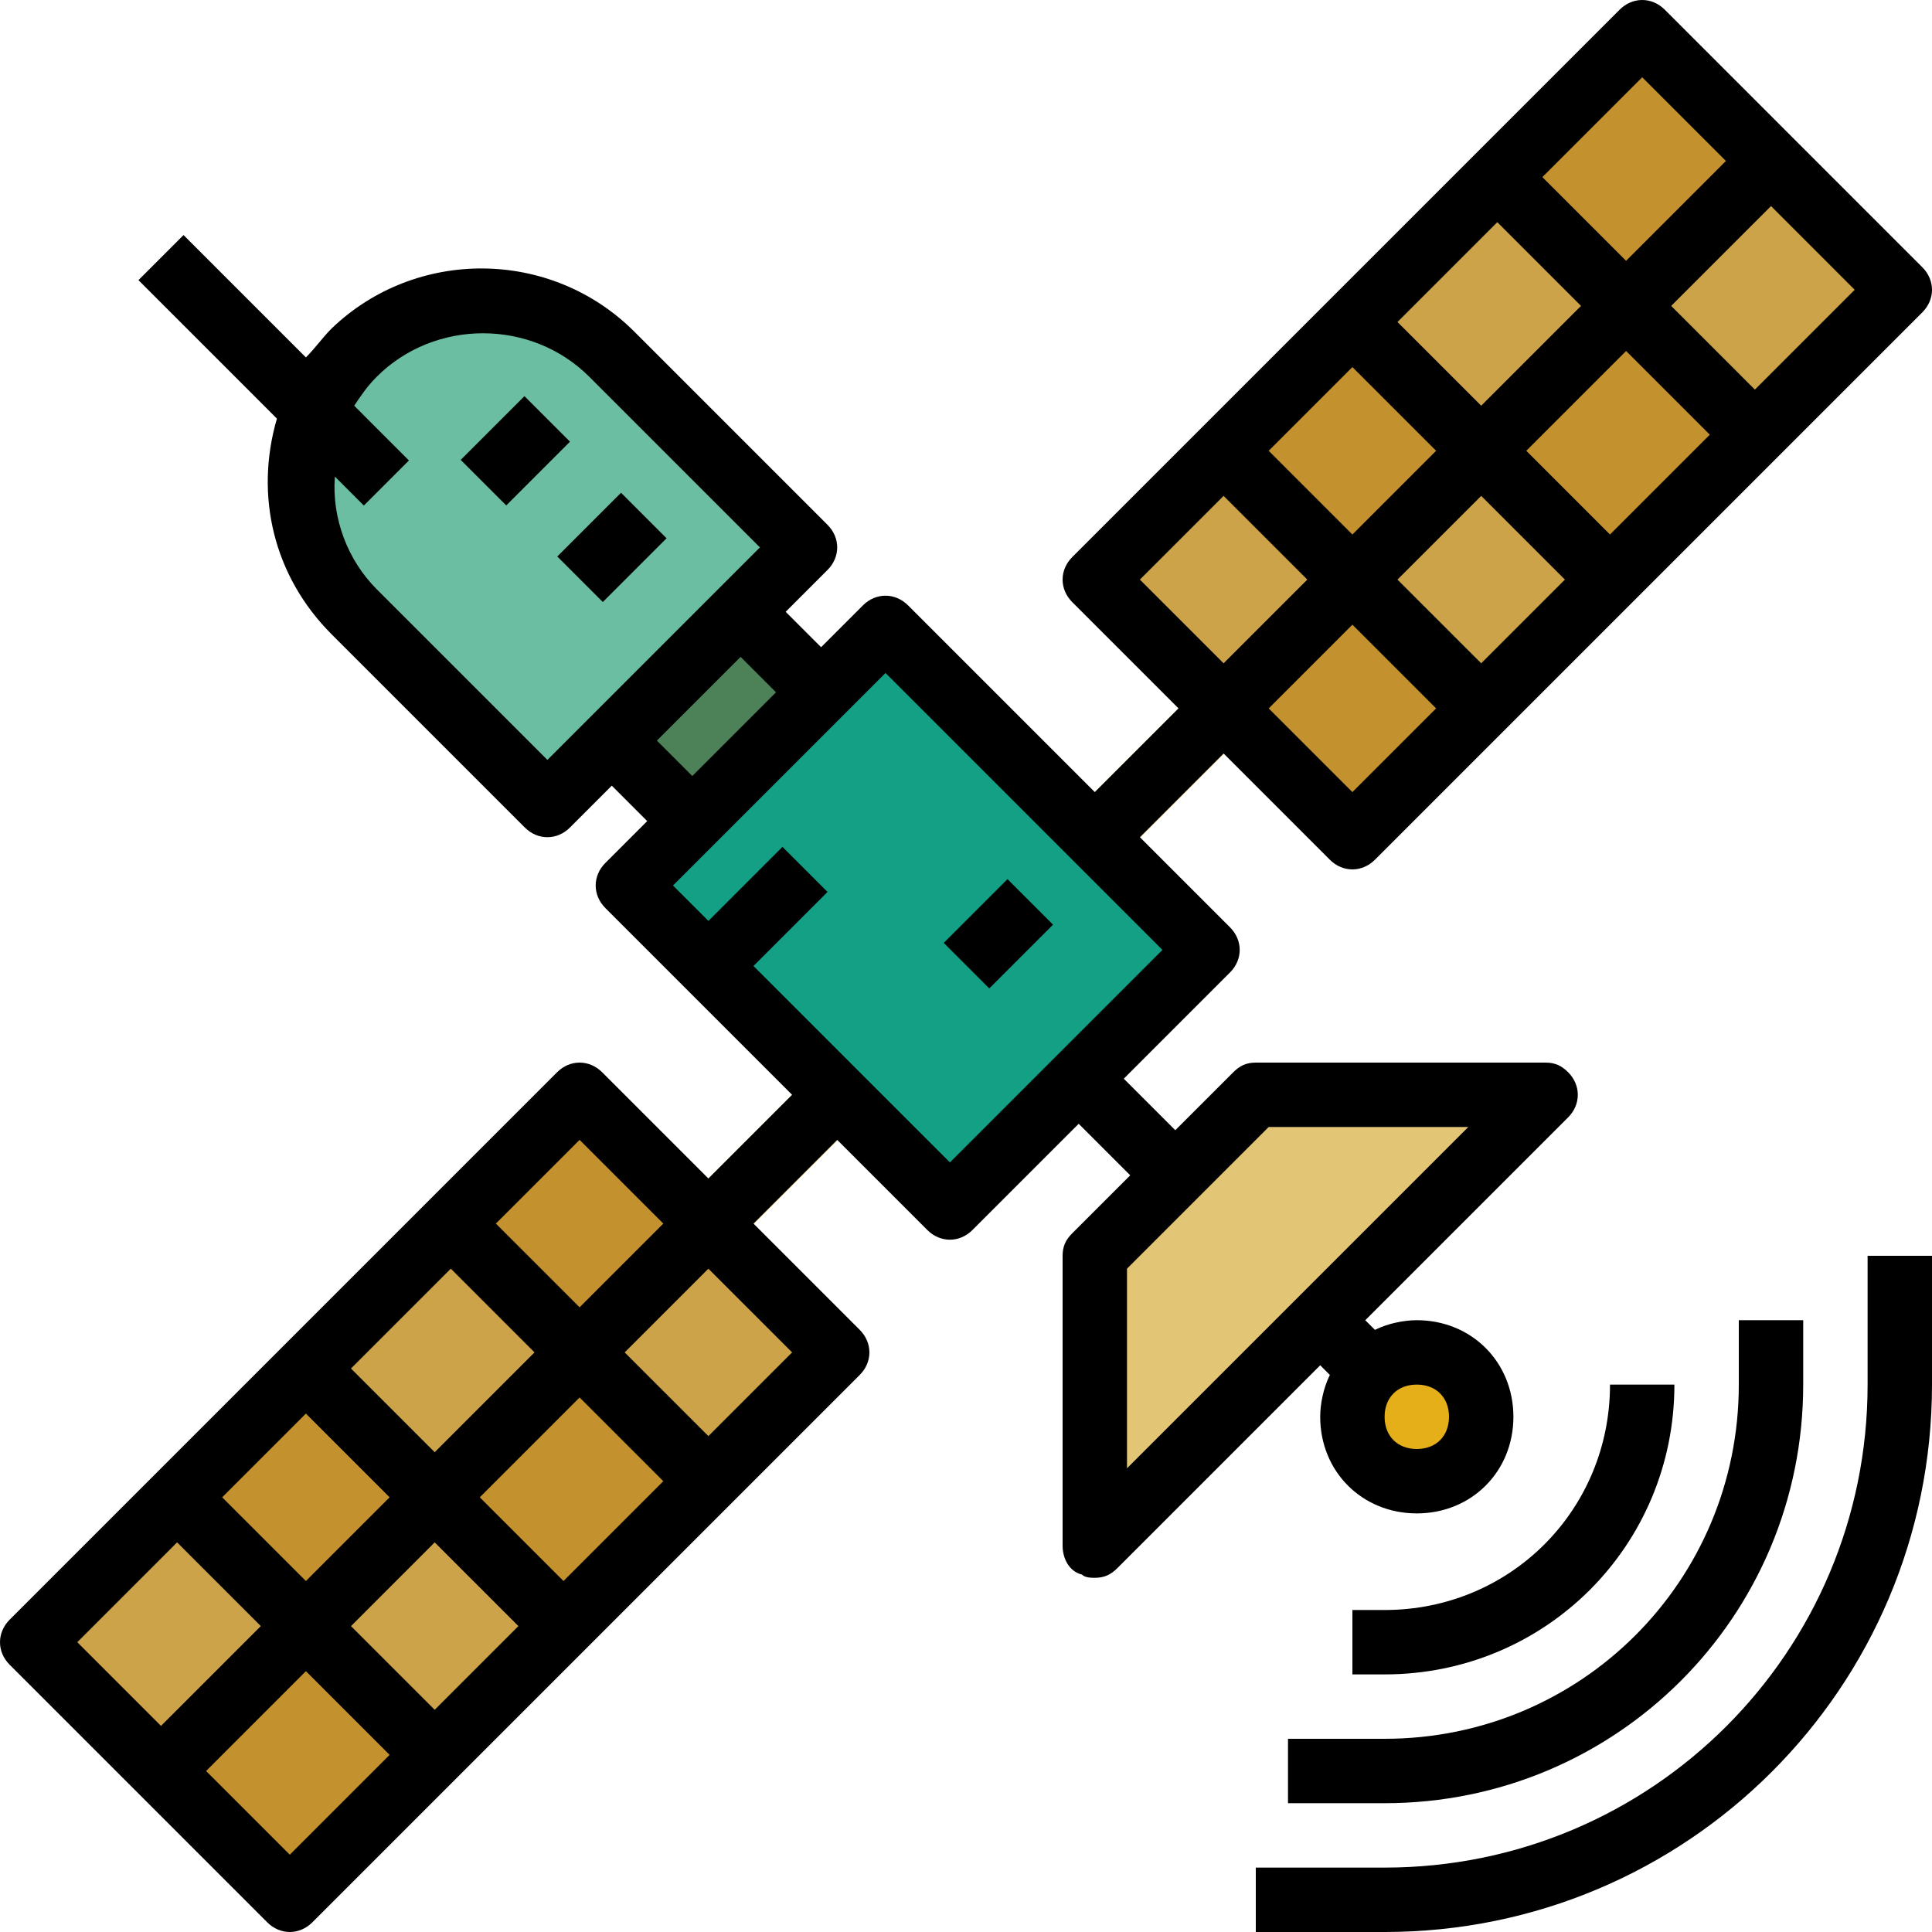 <?xml version="1.0" encoding="iso-8859-1"?>
<!-- Generator: Adobe Illustrator 19.0.0, SVG Export Plug-In . SVG Version: 6.00 Build 0)  -->
<svg version="1.1" id="Capa_1" xmlns="http://www.w3.org/2000/svg" xmlns:xlink="http://www.w3.org/1999/xlink" x="0px" y="0px"
	 viewBox="0 0 480 480" style="enable-background:new 0 0 480 480;" xml:space="preserve">
<path style="fill:#6BBEA1;" d="M152,88l48,48l-64,64l-48-48c-17.6-17.6-17.6-46.4,0-64l0,0C105.6,70.4,134.4,70.4,152,88z"/>
<rect x="182.228" y="171.601" transform="matrix(-0.707 0.707 -0.707 -0.707 549.463 228.405)" style="fill:#14A085;" width="90.399" height="112.799"/>
<rect x="155.235" y="164" transform="matrix(-0.707 0.707 -0.707 -0.707 429.789 177.975)" style="fill:#4D8157;" width="45.6" height="28"/>
<polygon style="fill:#E2C675;" points="312,272 272,312 272,384 384,272 "/>
<circle style="fill:#E4AF18;" cx="352" cy="352" r="16"/>
<rect x="237.479" y="115.75" transform="matrix(-0.707 0.707 -0.707 -0.707 695.709 -40.672)" style="fill:#E2C675;" width="237.598" height="16"/>
<rect x="313.766" y="89.21" transform="matrix(-0.707 0.707 -0.707 -0.707 653.756 -46.776)" style="fill:#C3922E;" width="45.6" height="45.6"/>
<g>
	
		<rect x="281.766" y="121.184" transform="matrix(-0.707 0.707 -0.707 -0.707 621.738 30.436)" style="fill:#CDA349;" width="45.6" height="45.6"/>
	
		<rect x="344.683" y="54.924" transform="matrix(-0.707 0.707 -0.707 -0.707 687.072 -129.146)" style="fill:#CDA349;" width="51.2" height="45.6"/>
</g>
<rect x="380.683" y="18.893" transform="matrix(-0.707 0.707 -0.707 -0.707 723.049 -216.111)" style="fill:#C3922E;" width="51.2" height="45.6"/>
<rect x="412.681" y="50.893" transform="matrix(-0.707 0.707 -0.707 -0.707 800.302 -184.11)" style="fill:#CDA349;" width="51.2" height="45.6"/>
<rect x="376.681" y="86.924" transform="matrix(-0.707 0.707 -0.707 -0.707 764.323 -97.145)" style="fill:#C3922E;" width="51.2" height="45.6"/>
<rect x="345.764" y="121.21" transform="matrix(-0.707 0.707 -0.707 -0.707 731.008 -14.774)" style="fill:#CDA349;" width="45.6" height="45.6"/>
<rect x="313.764" y="153.184" transform="matrix(-0.707 0.707 -0.707 -0.707 698.99 62.437)" style="fill:#C3922E;" width="45.6" height="45.6"/>
<rect x="5.479" y="347.716" transform="matrix(-0.707 0.707 -0.707 -0.707 463.685 519.368)" style="fill:#E2C675;" width="237.598" height="16"/>
<rect x="121.788" y="345.191" transform="matrix(-0.707 0.707 -0.707 -0.707 507.036 525.96)" style="fill:#C3922E;" width="45.6" height="45.6"/>
<g>
	
		<rect x="153.788" y="313.208" transform="matrix(-0.707 0.707 -0.707 -0.707 539.048 448.735)" style="fill:#CDA349;" width="45.6" height="45.6"/>
	
		<rect x="84.705" y="378.919" transform="matrix(-0.707 0.707 -0.707 -0.707 472.361 607.779)" style="fill:#CDA349;" width="51.2" height="45.6"/>
</g>
<rect x="48.673" y="414.918" transform="matrix(-0.707 0.707 -0.707 -0.707 436.305 694.712)" style="fill:#C3922E;" width="51.2" height="45.6"/>
<rect x="16.651" y="382.918" transform="matrix(-0.707 0.707 -0.707 -0.707 359.012 662.727)" style="fill:#CDA349;" width="51.2" height="45.6"/>
<rect x="52.675" y="346.919" transform="matrix(-0.707 0.707 -0.707 -0.707 395.054 575.8)" style="fill:#C3922E;" width="51.2" height="45.6"/>
<rect x="89.766" y="313.191" transform="matrix(-0.707 0.707 -0.707 -0.707 429.743 493.976)" style="fill:#CDA349;" width="45.6" height="45.6"/>
<rect x="121.766" y="281.208" transform="matrix(-0.707 0.707 -0.707 -0.707 461.755 416.751)" style="fill:#C3922E;" width="45.6" height="45.6"/>
<path d="M416,344h-16c0,31.2-24.8,56-56,56h-8v16h8C384,416,416,384,416,344z"/>
<path d="M320,448h24c57.6,0,104-46.4,104-104v-16h-16v16c0,48.8-39.2,88-88,88h-24V448z"/>
<path d="M464,344c0,66.4-53.6,120-120,120h-32v16h32c75.2,0,136-60.8,136-136v-32h-16V344z"/>
<path d="M413.6,2.4c-3.2-3.2-8-3.2-11.2,0l-136,136c-3.2,3.2-3.2,8,0,11.2l26.4,26.4L272,196.8l-46.4-46.4c-3.2-3.2-8-3.2-11.2,0
	L204,160.8l-8.8-8.8l10.4-10.4c3.2-3.2,3.2-8,0-11.2l-48-48c-20.8-20.8-54.4-20.8-75.2-0.8c-2.4,2.4-4,4.8-6.4,7.2L45.6,58.4
	L34.4,69.6L68.8,104c-5.6,19.2-0.8,39.2,13.6,53.6l48,48c3.2,3.2,8,3.2,11.2,0l10.4-10.4l8.8,8.8l-10.4,10.4c-3.2,3.2-3.2,8,0,11.2
	l46.4,46.4L176,292.8l-26.4-26.4c-3.2-3.2-8-3.2-11.2,0l-136,136c-3.2,3.2-3.2,8,0,11.2l64,64c3.2,3.2,8,3.2,11.2,0l136-136
	c3.2-3.2,3.2-8,0-11.2L187.2,304l20.8-20.8l22.4,22.4c3.2,3.2,8,3.2,11.2,0l26.4-26.4l12.8,12.8l-14.4,14.4
	c-1.6,1.6-2.4,3.2-2.4,5.6v72c0,3.2,1.6,6.4,4.8,7.2c0.8,0.8,2.4,0.8,3.2,0.8c2.4,0,4-0.8,5.6-2.4l50.4-50.4l2.4,2.4
	c-1.6,3.2-2.4,7.2-2.4,10.4c0,13.6,10.4,24,24,24s24-10.4,24-24s-10.4-24-24-24c-3.2,0-7.2,0.8-10.4,2.4l-2.4-2.4l50.4-50.4
	c3.2-3.2,3.2-8,0-11.2c-1.6-1.6-3.2-2.4-5.6-2.4h-72c-2.4,0-4,0.8-5.6,2.4L292,280.8L279.2,268l26.4-26.4c3.2-3.2,3.2-8,0-11.2
	L283.2,208l20.8-20.8l26.4,26.4c3.2,3.2,8,3.2,11.2,0l136-136c3.2-3.2,3.2-8,0-11.2L413.6,2.4z M144,283.2l20.8,20.8L144,324.8
	L123.2,304L144,283.2z M108,383.2l20.8,20.8L108,424.8L87.2,404L108,383.2z M76,392.8L55.2,372L76,351.2L96.8,372L76,392.8z
	 M119.2,372l24.8-24.8l20.8,20.8L140,392.8L119.2,372z M108,360.8L87.2,340l24.8-24.8l20.8,20.8L108,360.8z M44,383.2L64.8,404
	L40,428.8L19.2,408L44,383.2z M72,460.8L51.2,440L76,415.2L96.8,436L72,460.8z M196.8,336L176,356.8L155.2,336l20.8-20.8L196.8,336z
	 M360,352c0,4.8-3.2,8-8,8s-8-3.2-8-8s3.2-8,8-8S360,347.2,360,352z M315.2,280h49.6L280,364.8v-49.6L315.2,280z M136,188.8
	l-42.4-42.4c-7.2-7.2-11.2-17.6-10.4-28l7.2,7.2l11.2-11.2L88,100.8c1.6-2.4,3.2-4.8,5.6-7.2c14.4-14.4,38.4-14.4,52.8,0l42.4,42.4
	l-10.4,10.4l-32,32L136,188.8z M163.2,184l20.8-20.8l8.8,8.8L172,192.8L163.2,184z M236,288.8L187.2,240l18.4-18.4l-11.2-11.2
	L176,228.8l-8.8-8.8l10.4-10.4l32-32l10.4-10.4l68.8,68.8L236,288.8z M408,19.2L428.8,40L404,64.8L383.2,44L408,19.2z M368,123.2
	l20.8,20.8L368,164.8L347.2,144L368,123.2z M336,132.8L315.2,112L336,91.2l20.8,20.8L336,132.8z M379.2,112L404,87.2l20.8,20.8
	L400,132.8L379.2,112z M368,100.8L347.2,80L372,55.2L392.8,76L368,100.8z M283.2,144l20.8-20.8l20.8,20.8L304,164.8L283.2,144z
	 M336,196.8L315.2,176l20.8-20.8l20.8,20.8L336,196.8z M436,96.8L415.2,76L440,51.2L460.8,72L436,96.8z"/>
<rect x="236.795" y="223.998" transform="matrix(-0.707 0.707 -0.707 -0.707 587.402 220.687)" width="22.4" height="16"/>
<rect x="140.8" y="127.998" transform="matrix(-0.707 0.707 -0.707 -0.707 355.646 124.684)" width="22.4" height="16"/>
<rect x="116.811" y="103.998" transform="matrix(-0.707 0.707 -0.707 -0.707 297.724 100.676)" width="22.4" height="16"/>
<g>
</g>
<g>
</g>
<g>
</g>
<g>
</g>
<g>
</g>
<g>
</g>
<g>
</g>
<g>
</g>
<g>
</g>
<g>
</g>
<g>
</g>
<g>
</g>
<g>
</g>
<g>
</g>
<g>
</g>
</svg>
